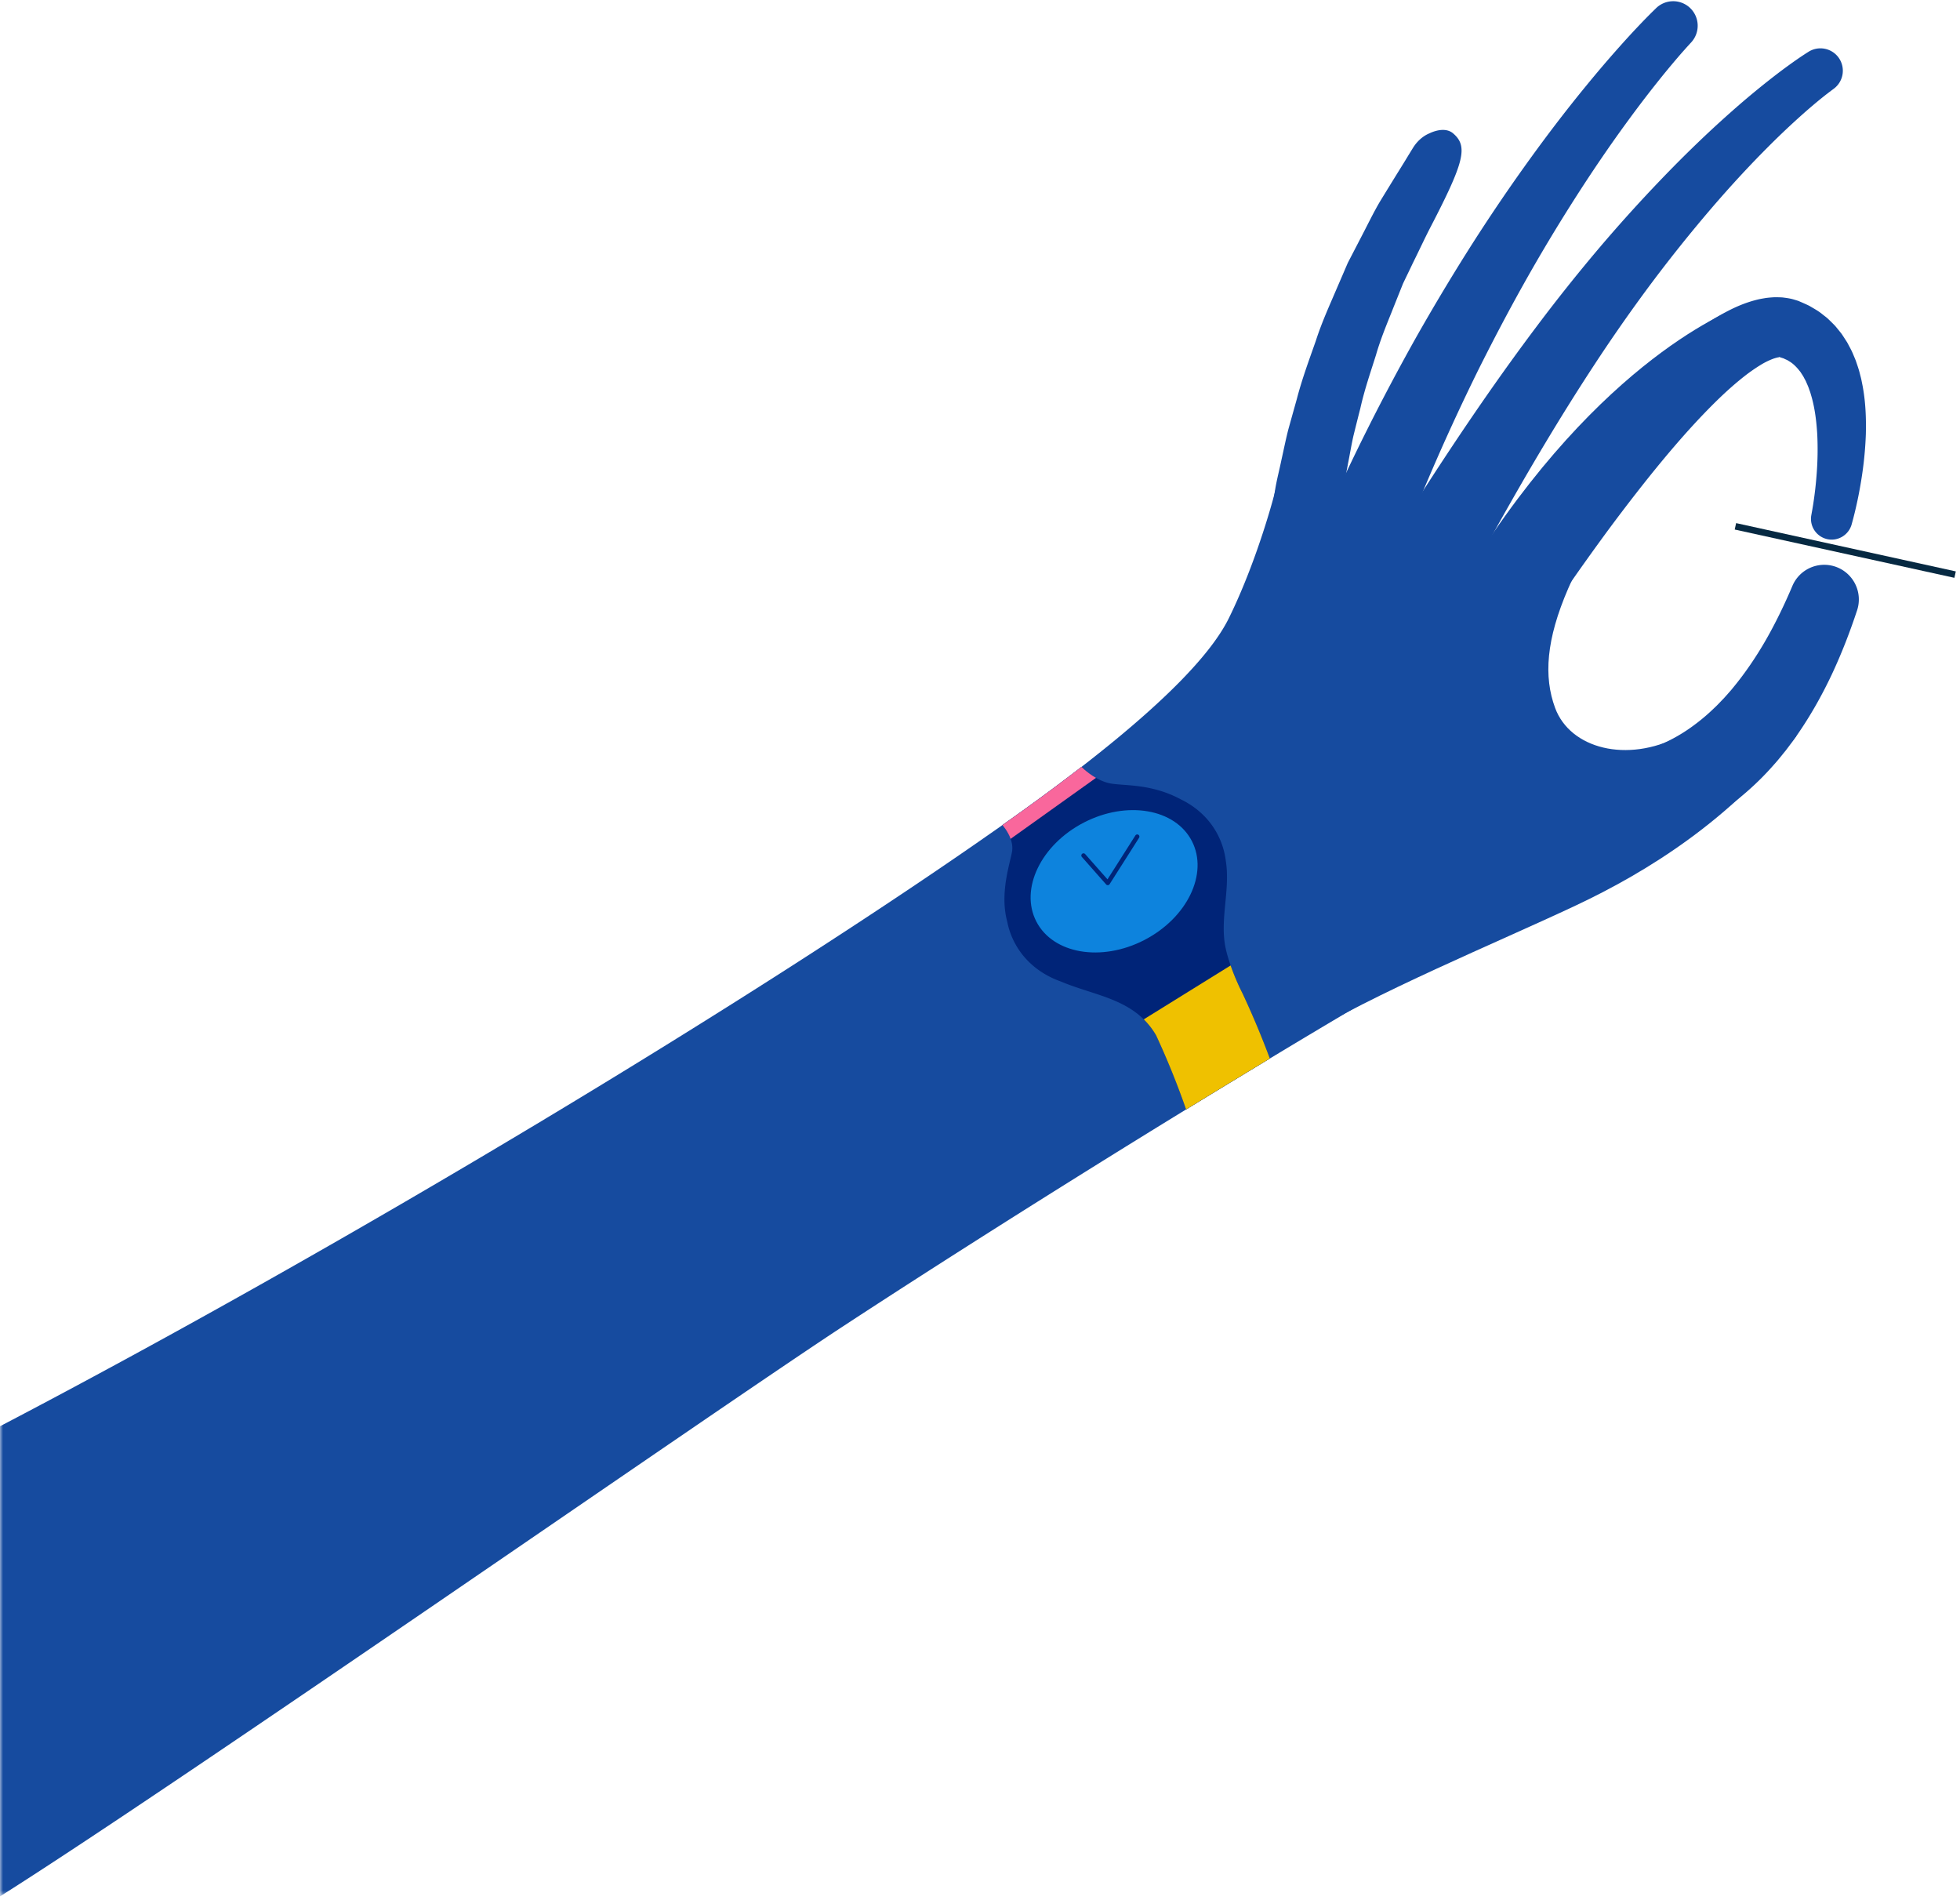 <svg xmlns="http://www.w3.org/2000/svg" xmlns:xlink="http://www.w3.org/1999/xlink" width="325" height="315" viewBox="0 0 325 315">
    <defs>
        <path id="a" d="M0 .325h278.74v235.173H0z"/>
    </defs>
    <g fill="none" fill-rule="evenodd">
        <path fill="#062942" d="M287.644 87.788l36.428 8.004.232-1.063-36.427-8.005z"/>
        <path fill="#164B9F" d="M229.947 105.8c-.295.298-.589.595-.859.893-.67.721-1.303 1.43-1.91 2.14-2.483 2.941-4.275 5.69-5.47 8.257-.77 1.605-1.295 3.156-1.61 4.612-.112.55-.197 1.1-.257 1.625-.045.462-.075.912-.08 1.337-.046 2.497.6 4.7 1.77 6.588.374.645.826 1.244 1.318 1.804 2.891 3.271 7.552 5.35 12.886 6.065 8.018 1.079 14.262 3.547 21.733-3.935 2.497-2.514 5.399 3.93 8.352 4.307 3.495.449 12.629-17.412 12.629-17.412-8.653 4.462-18.088 2.052-20.588-4.724-3.823-10.365 1.691-24.567 23.7-53.367l7.447-13.346s-21.444 7.06-43.532 40.882c-3.09 4.732-4.737 5.33-5.28 6.062-4.645 6.249-5.505 3.352-10.249 8.212"/>
        <path fill="#164B9F" d="M234.315 24.485s-.232.371-.668 1.089c-.012.012-.025.025-.042.061-.424.705-1.05 1.731-1.857 3.018-.81 1.312-1.81 2.932-2.944 4.788-1.102 1.866-2.147 4.063-3.396 6.433-.614 1.186-1.244 2.408-1.915 3.693-.563 1.307-1.146 2.674-1.754 4.068-1.185 2.797-2.543 5.72-3.55 8.858-1.092 3.113-2.289 6.327-3.15 9.644-.465 1.66-.93 3.319-1.398 5.002-.432 1.671-.768 3.378-1.147 5.06-.345 1.693-.803 3.39-1.068 5.069-.277 1.693-.542 3.373-.817 5.04a67.799 67.799 0 0 0-.681 4.953c-.168 1.63-.355 3.234-.53 4.828-.21 3.157-.485 6.232-.544 9.118-.082 2.887-.13 5.615-.045 8.107.003 2.506.174 4.79.268 6.805.172 2.027.29 3.785.472 5.248.08.733.16 1.38.218 1.94.096.61.174 1.11.23 1.524.13.768.185 1.184.185 1.184.582 3.632 3.908 5.562 7.422 4.335 3.526-1.24 5.905-5.186 5.333-8.806-.013-.073-.028-.121-.03-.183l-.051-.206s-.063-.367-.189-1.012c-.058-.305-.13-.682-.206-1.121a53.048 53.048 0 0 0-.254-1.67c-.19-1.244-.354-2.83-.559-4.612-.134-1.807-.36-3.844-.445-6.105-.151-2.258-.171-4.728-.18-7.356-.047-2.616.144-5.395.226-8.281.118-1.434.243-2.915.368-4.397.093-1.493.231-2.988.476-4.521.186-1.52.408-3.052.598-4.596s.557-3.067.828-4.624c.312-1.535.56-3.093.904-4.616.38-1.535.758-3.045 1.147-4.569.676-3.033 1.687-5.962 2.585-8.803.823-2.877 1.978-5.54 2.984-8.101l1.493-3.733c.555-1.172 1.117-2.307 1.626-3.393 1.075-2.16 2.008-4.185 2.91-5.924 5.659-10.906 6.292-13.465 3.78-15.611-1.058-.903-2.687-.61-3.99.026 0 0-.023.001-.036.013-1.018.447-1.943 1.272-2.607 2.336"/>
        <g transform="translate(0 78.893)">
            <mask id="b" fill="#fff">
                <use xlink:href="#a"/>
            </mask>
            <path fill="#164B9F" d="M278.74 59.211c-2.546 1.243-9.61 4.413-16.408 7.864-12.923 6.563-31.851 17.502-51.771 29.517a2527.208 2527.208 0 0 0-13.886 8.444c-21.086 12.926-41.993 26.2-56.96 36.005-21.1 13.825-110.08 75.768-139.715 94.457v-77.941c57.542-30.081 125.724-71.152 166.212-99.663 4.732-3.331 9.123-6.556 13.12-9.65 12.559-9.723 21.241-18.173 24.431-24.652C208.72 13.525 211.8 1.604 211.954.325l1.038 10.32.105.06 4.716 5.038 3.175 3.377-1.133 2.443 1.191 2.417.28.36 2.578 5.092.053.027 2.253 1.714.832.592.83-.154.103.058.65.555 7.743 5.956 4.721 4.158 2.032 1.864 16.06 11.608.052.027 2.155 1.526 17.352 1.848z" mask="url(#b)"/>
        </g>
        <path fill="#164B9F" d="M217.357 73.802c-2.432 11.137-7.635 33.05-30.582 60.673l34.764-27.123-1.769-31.638-2.413-1.912zM230.349 132.074c.246.167.329.216.475.31l.375.231.715.424c.467.27.928.531 1.388.779.918.498 1.834.965 2.757 1.41a68.694 68.694 0 0 0 5.627 2.408c3.817 1.435 7.79 2.551 11.92 3.22 4.125.668 8.41.887 12.718.465 4.302-.414 8.61-1.497 12.61-3.239a42.001 42.001 0 0 0 10.816-6.915 46.072 46.072 0 0 0 4.402-4.404c.697-.759 1.312-1.564 1.96-2.348l.909-1.21c.304-.403.602-.808.88-1.222 2.29-3.284 4.21-6.71 5.852-10.193 1.635-3.488 3-7.032 4.181-10.598a5.75 5.75 0 0 0-3.64-7.265 5.736 5.736 0 0 0-7.078 3.19l-.024.057c-1.312 3.097-2.766 6.099-4.39 8.937-1.63 2.83-3.44 5.49-5.426 7.893-.24.307-.496.598-.754.884l-.768.865c-.536.54-1.044 1.116-1.6 1.62a32.22 32.22 0 0 1-3.386 2.869 27.052 27.052 0 0 1-3.622 2.283 26.452 26.452 0 0 1-3.818 1.653 26.402 26.402 0 0 1-8.112 1.35c-2.785.034-5.637-.34-8.478-1.05-2.84-.706-5.672-1.753-8.413-3.053a50.629 50.629 0 0 1-4.015-2.129 45.882 45.882 0 0 1-1.9-1.18c-.308-.2-.603-.403-.89-.603l-.408-.293-.181-.136c-.039-.03-.14-.105-.076-.066-4.15-2.934-9.889-1.943-12.817 2.215-2.93 4.158-1.938 9.907 2.211 12.841"/>
        <path fill="#164B9F" d="M249.42 113.177c.571-.923 1.212-1.926 1.83-2.891l1.894-2.921a439.299 439.299 0 0 1 3.867-5.808 414.415 414.415 0 0 1 8-11.422 296.132 296.132 0 0 1 8.4-11.037c2.878-3.585 5.842-7.08 8.938-10.321 1.548-1.615 3.126-3.18 4.737-4.597a48.982 48.982 0 0 1 2.428-2.011 29.262 29.262 0 0 1 2.407-1.656 11.907 11.907 0 0 1 2.136-1.048c.155-.061.27-.078.407-.13.118-.03.21-.043.31-.077.144-.012.25-.049.235-.056l.004-.014c0-.006-.005-.02.05.003l.235.084c.156.057.325.095.48.154.277.157.604.246.86.445.567.313 1.059.782 1.542 1.342.115.148.235.293.356.44l.325.505c.118.159.215.349.312.539.096.19.209.367.299.57.171.415.37.81.513 1.264.076.224.167.435.232.67l.202.699c.523 1.887.786 3.996.913 6.143a52.24 52.24 0 0 1-.106 6.6 60.296 60.296 0 0 1-.34 3.34 67.43 67.43 0 0 1-.235 1.66l-.136.818-.138.767-.032.179a3.44 3.44 0 0 0 2.769 3.997c1.763.318 3.459-.786 3.924-2.485l.261-.962.23-.917a68.714 68.714 0 0 0 1.107-5.503c.401-2.468.66-4.981.751-7.553.061-2.577-.021-5.213-.523-7.945l-.205-1.026c-.067-.343-.17-.691-.256-1.036-.162-.69-.415-1.39-.648-2.086-.122-.347-.283-.698-.426-1.046a10.417 10.417 0 0 0-.484-1.043l-.55-1.037-.657-1.016c-.115-.167-.215-.338-.345-.5l-.387-.486c-.269-.318-.51-.652-.812-.95-.299-.3-.601-.599-.908-.892-.301-.3-.66-.544-.993-.813-.663-.553-1.42-.957-2.16-1.395-.377-.196-.765-.358-1.151-.533l-.583-.252c-.08-.04-.23-.086-.372-.13l-.424-.127c-.58-.18-1.125-.26-1.683-.33-.287-.045-.54-.049-.803-.057a21.508 21.508 0 0 0-.787-.01c-.485.028-.984.064-1.446.128-.44.078-.91.149-1.322.253-1.68.405-3.109.988-4.407 1.622a38.856 38.856 0 0 0-3.628 2.05 59.095 59.095 0 0 0-3.235 2.243c-2.074 1.538-3.997 3.154-5.865 4.802-3.726 3.3-7.183 6.753-10.532 10.274a306.594 306.594 0 0 0-9.718 10.771 428.488 428.488 0 0 0-9.24 11.09 467.57 467.57 0 0 0-4.484 5.651l-2.213 2.859c-.74.967-1.453 1.9-2.217 2.928l-.01.014c-2.697 3.63-1.946 8.763 1.677 11.465a8.168 8.168 0 0 0 11.83-2.25"/>
        <path fill="#164B9F" d="M299.872 8.59l-.504.32-.45.296c-.292.195-.586.39-.865.587-.571.392-1.125.79-1.675 1.19-1.1.802-2.171 1.622-3.228 2.457a141.267 141.267 0 0 0-6.16 5.166c-4.003 3.541-7.825 7.255-11.509 11.093a253.159 253.159 0 0 0-10.676 11.846 284.629 284.629 0 0 0-9.921 12.464c-6.38 8.472-12.342 17.203-18.072 26.048-5.714 8.853-11.213 17.817-16.57 26.847-2.192 3.694-.98 8.47 2.708 10.668 3.688 2.196 8.455.982 10.648-2.713.083-.14.17-.302.244-.445 4.692-9.221 9.513-18.361 14.531-27.364 5.03-8.995 10.27-17.845 15.884-26.406a272.312 272.312 0 0 1 8.749-12.585c3.032-4.1 6.204-8.112 9.486-12.011 3.286-3.9 6.704-7.682 10.278-11.282a132.39 132.39 0 0 1 5.48-5.24 98.05 98.05 0 0 1 2.834-2.465 65.11 65.11 0 0 1 1.436-1.168c.24-.194.477-.375.715-.557l.35-.265.304-.225.183-.136a3.72 3.72 0 0 0 .768-5.2 3.717 3.717 0 0 0-4.968-.92"/>
        <path fill="#164B9F" d="M274.604 1.357l-.825.808-.768.775c-.506.516-1.001 1.033-1.493 1.553a144.55 144.55 0 0 0-2.884 3.147 193.03 193.03 0 0 0-5.516 6.453c-3.59 4.363-6.996 8.858-10.276 13.44a297.144 297.144 0 0 0-9.434 14.023 355.18 355.18 0 0 0-8.669 14.509c-5.501 9.833-10.586 19.91-15.143 30.228a392.814 392.814 0 0 0-12.38 31.504c-1.366 3.966.736 8.291 4.695 9.659 3.959 1.368 8.276-.738 9.642-4.704.04-.12.08-.24.114-.36l.007-.028a379.347 379.347 0 0 1 10.303-30.929c3.862-10.168 8.246-20.137 13.05-29.904 2.429-4.868 4.96-9.687 7.618-14.437a285.721 285.721 0 0 1 8.38-14.002c2.924-4.584 5.978-9.087 9.195-13.451a186.22 186.22 0 0 1 4.94-6.444c.842-1.055 1.7-2.09 2.565-3.114.433-.51.869-1.017 1.306-1.512l.655-.735.621-.68.13-.14a4.075 4.075 0 0 0-.25-5.749 4.067 4.067 0 0 0-5.583.09"/>
        <path fill="#002478" d="M203.242 157.237c.207.95.498 1.913.818 2.821.366 1.066.777 2.06 1.143 2.885a37.138 37.138 0 0 0 .857 1.805 144.304 144.304 0 0 1 4.5 10.737 2527.251 2527.251 0 0 0-13.885 8.444 133.325 133.325 0 0 0-4.972-12.28c-.601-1.036-1.29-1.911-2.048-2.655-3.69-3.638-9.014-4.262-13.757-6.28-3.228-1.145-5.918-3.26-7.55-6.242a12.872 12.872 0 0 1-1.347-3.74c-1.224-4.57.393-9.31.802-11.487.142-.762.01-1.515-.23-2.175-.45-1.258-1.285-2.197-1.355-2.277v-.003l-.006-.003c4.733-3.332 9.123-6.556 13.12-9.65l.061.059c.062.06.178.173.339.314.014.011.025.023.04.034.419.369 1.114.926 1.962 1.413.748.427 1.62.806 2.53.95 2.441.386 6.765.035 11.59 2.643 2.496 1.217 4.567 3.087 5.92 5.553a12.909 12.909 0 0 1 1.479 4.574c.79 4.886-1.052 9.787-.011 14.56"/>
        <path fill="#002478" d="M179.393 127.195c.113.101.228.21.338.315a6.937 6.937 0 0 1-.338-.315M206.053 164.735a38.71 38.71 0 0 1-.851-1.791c.288.587.57 1.187.851 1.791"/>
        <path fill="#0D83DD" d="M197.637 139.444c2.767 5.38-.766 12.722-7.891 16.4-7.125 3.679-15.144 2.3-17.91-3.08-2.769-5.379.764-12.721 7.889-16.4 7.126-3.678 15.145-2.299 17.912 3.08"/>
        <path fill="#002478" d="M183.78 146.736a.361.361 0 0 1-.365-.11l-4.022-4.555a.363.363 0 0 1 .032-.512.36.36 0 0 1 .51.031l3.704 4.195 4.627-7.28a.362.362 0 1 1 .61.39l-4.885 7.685a.357.357 0 0 1-.212.156M206.3 165.21l-.02.012c-.072-.156-.144-.317-.22-.474.15.295.24.462.24.462"/>
        <path fill="#EFC100" d="M210.561 175.484a2527.301 2527.301 0 0 0-13.887 8.445 133.13 133.13 0 0 0-4.971-12.281 12.534 12.534 0 0 0-2.047-2.654l14.404-8.936c.366 1.066.776 2.06 1.142 2.885a38.874 38.874 0 0 0 .859 1.805c.075.157.147.317.219.474a145.101 145.101 0 0 1 4.281 10.262"/>
        <path fill="#F9679C" d="M181.735 128.957l-14.162 10.113c-.451-1.257-1.286-2.198-1.355-2.277v-.004l-.005-.002c4.732-3.332 9.121-6.557 13.12-9.65l.06.058c.062.063.177.174.34.315.013.01.024.023.037.035.421.368 1.116.925 1.965 1.412"/>
        <path fill="#164B9F" d="M297.9 121.983c-10.822 13.868-24.71 22.537-36.618 28.137-13.538 6.368-33.024 14.324-46.244 22.357l3.493-35.21 54.861-6.393 24.509-8.891z"/>
    </g>
</svg>
